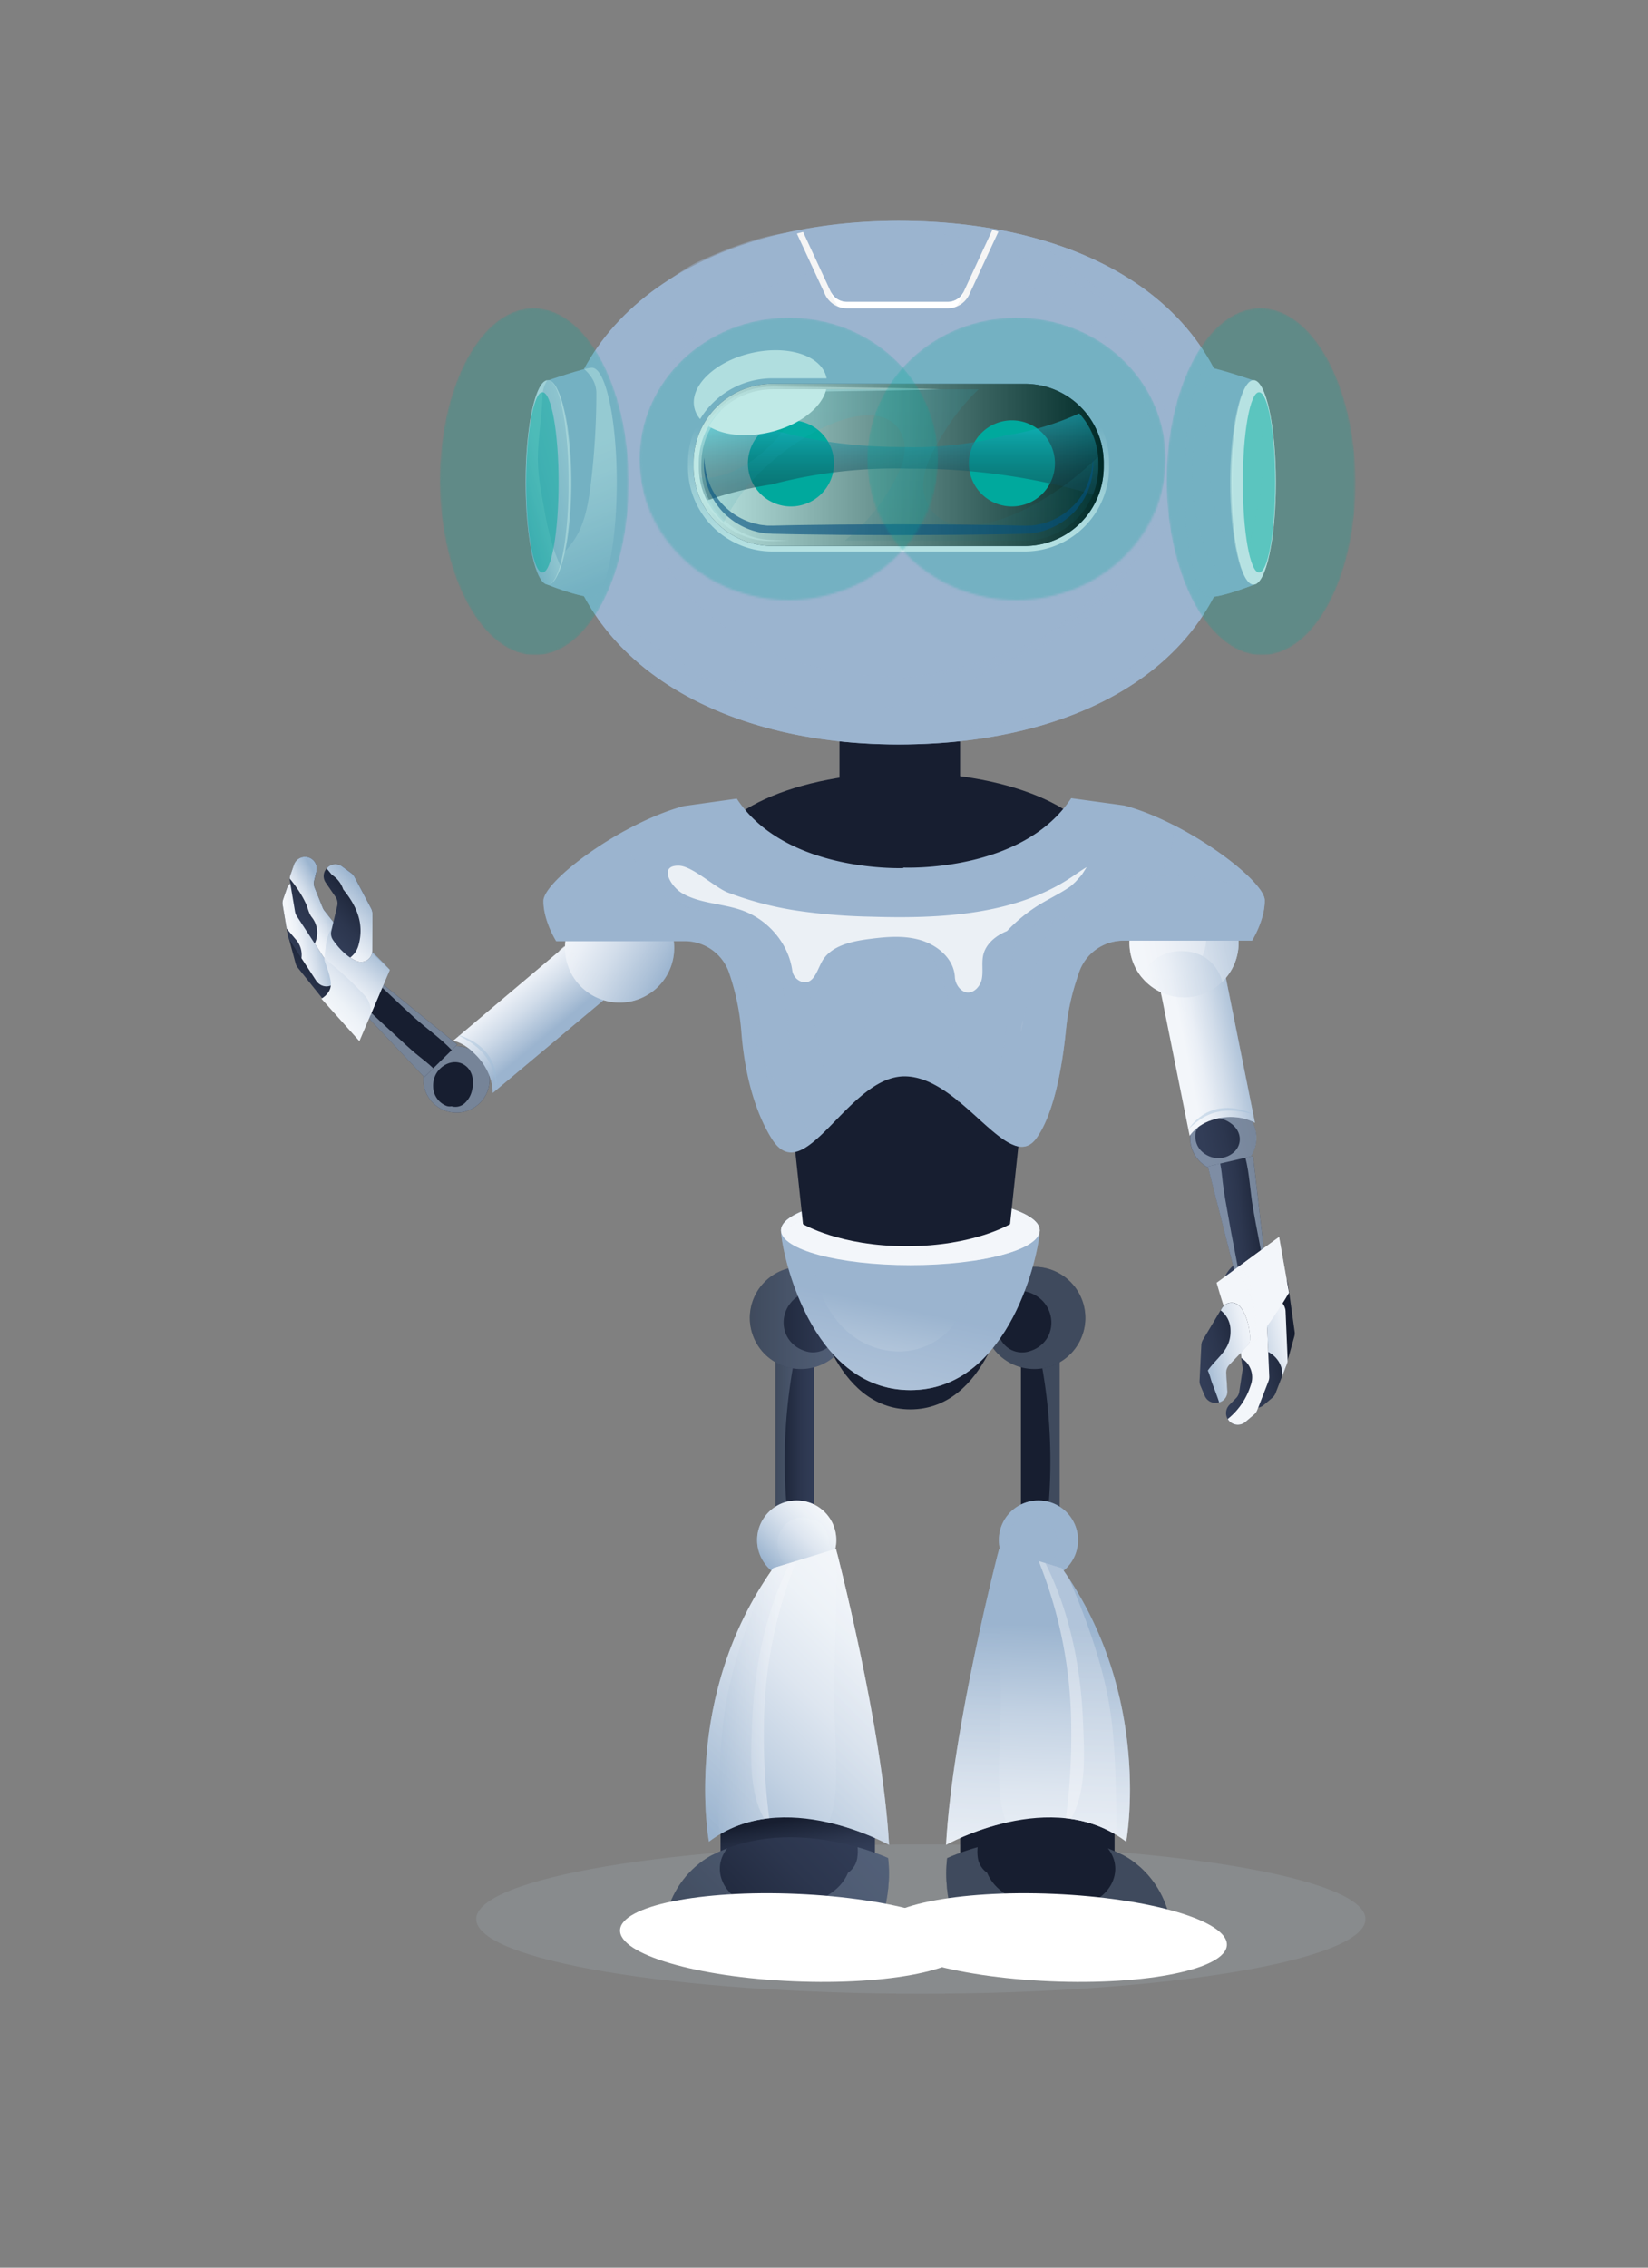 <svg xmlns="http://www.w3.org/2000/svg" xmlns:xlink="http://www.w3.org/1999/xlink" viewBox="0 0 800 1100"><rect x="0" y="0" width="800" height="1100" fill="#808080" stroke="none"/><defs><linearGradient id="linear-gradient" x1="10426.17" y1="971.11" x2="10458.37" y2="971.11" gradientTransform="matrix(.69 -.72 -.72 -.69 -6303.41 8733.89)" gradientUnits="userSpaceOnUse"><stop offset="0" stop-color="#323d57"/><stop offset=".34" stop-color="#2c364e"/><stop offset=".88" stop-color="#1b2336"/><stop offset="1" stop-color="#171e30"/></linearGradient><linearGradient id="linear-gradient-2" x1="10426.68" y1="1046.78" x2="10458.89" y2="1046.78" xlink:href="#linear-gradient"/><linearGradient id="linear-gradient-3" x1="9938.73" y1="1102.28" x2="9961.17" y2="1102.28" gradientTransform="matrix(.69 -.72 -.79 -.64 -5819.21 8385.74)" xlink:href="#linear-gradient"/><linearGradient id="linear-gradient-4" x1="-1264.93" y1="2741.39" x2="-1236.51" y2="2741.39" gradientTransform="scale(1 -1) rotate(48.7 3013.039 2685.68)" xlink:href="#linear-gradient"/><linearGradient id="linear-gradient-5" x1="-782.24" y1="2653.62" x2="-753.81" y2="2653.62" gradientTransform="matrix(.73 -.68 -.68 -.73 2521 1872.86)" xlink:href="#linear-gradient"/><linearGradient id="linear-gradient-6" x1="-778.68" y1="2659.87" x2="-764.17" y2="2651.37" gradientTransform="matrix(.73 -.68 -.68 -.73 2521 1872.86)" gradientUnits="userSpaceOnUse"><stop offset="0" stop-color="#f3f6fa"/><stop offset=".19" stop-color="#eaeff6"/><stop offset=".48" stop-color="#d2ddea"/><stop offset=".86" stop-color="#abc0d7"/><stop offset="1" stop-color="#9bb4cf"/></linearGradient><linearGradient id="linear-gradient-7" x1="-771.79" y1="2659.74" x2="-743.36" y2="2659.74" gradientTransform="matrix(.73 -.68 -.68 -.73 2521 1872.86)" xlink:href="#linear-gradient"/><linearGradient id="linear-gradient-8" x1="-767.49" y1="2661.99" x2="-751.97" y2="2658.48" xlink:href="#linear-gradient-6"/><linearGradient id="linear-gradient-9" x1="-786.74" y1="2624.12" x2="-752.37" y2="2624.12" gradientTransform="matrix(.73 -.68 -.68 -.73 2521 1872.86)" gradientUnits="userSpaceOnUse"><stop offset="0" stop-color="#f3f6fa"/><stop offset=".19" stop-color="#edf2f7"/><stop offset=".42" stop-color="#dee6f0"/><stop offset=".69" stop-color="#c3d2e3"/><stop offset=".97" stop-color="#9fb7d1"/><stop offset="1" stop-color="#9bb4cf"/></linearGradient><linearGradient id="linear-gradient-10" x1="-776.79" y1="2625.93" x2="-747.76" y2="2629.43" xlink:href="#linear-gradient-6"/><linearGradient id="linear-gradient-11" x1="-763.1" y1="2649" x2="-734.04" y2="2649" gradientTransform="matrix(.73 -.68 -.68 -.73 2521 1872.86)" xlink:href="#linear-gradient"/><linearGradient id="linear-gradient-12" x1="-763.1" y1="2649" x2="-734.04" y2="2649" xlink:href="#linear-gradient-6"/><linearGradient id="linear-gradient-13" x1="1795.85" y1="1064.59" x2="1828.04" y2="1064.59" gradientTransform="rotate(-11.5 -1355.52 6826.698)" xlink:href="#linear-gradient"/><linearGradient id="linear-gradient-14" x1="1796.36" y1="1140.25" x2="1828.55" y2="1140.25" gradientTransform="rotate(-11.5 -1355.52 6826.698)" xlink:href="#linear-gradient"/><linearGradient id="linear-gradient-15" x1="1796.15" y1="1024.22" x2="1828.49" y2="1024.22" gradientTransform="rotate(-11.5 -1355.52 6826.698)" xlink:href="#linear-gradient-6"/><linearGradient id="linear-gradient-16" x1="1796.15" y1="1024.22" x2="1828.49" y2="1024.22" gradientTransform="rotate(-11.5 -1355.52 6826.698)" xlink:href="#linear-gradient-6"/><linearGradient id="linear-gradient-17" x1="1785.44" y1="968" x2="1838.46" y2="968" gradientTransform="rotate(-11.5 -1355.52 6826.698)" xlink:href="#linear-gradient-6"/><linearGradient id="linear-gradient-18" x1="577.14" y1="471.19" x2="573.02" y2="447.03" xlink:href="#linear-gradient-6"/><linearGradient id="linear-gradient-19" x1="1785.44" y1="968" x2="1838.46" y2="968" gradientTransform="rotate(-11.5 -1355.52 6826.698)" xlink:href="#linear-gradient-6"/><linearGradient id="linear-gradient-20" x1="1316.17" y1="1194.5" x2="1338.62" y2="1194.5" gradientTransform="matrix(.98 -.2 .12 1.01 -838.97 -356.76)" xlink:href="#linear-gradient"/><linearGradient id="linear-gradient-21" x1="-2192.98" y1="682.39" x2="-2164.55" y2="682.39" gradientTransform="matrix(-.95 .3 .3 .95 -1665.89 657.78)" gradientUnits="userSpaceOnUse"><stop offset="0" stop-color="#171e30"/><stop offset=".12" stop-color="#1b2336"/><stop offset=".66" stop-color="#2c364e"/><stop offset="1" stop-color="#323d57"/></linearGradient><linearGradient id="linear-gradient-22" x1="-1509.59" y1="515.3" x2="-1481.17" y2="515.3" gradientTransform="matrix(-.98 .21 .21 .98 -956.63 470)" xlink:href="#linear-gradient-21"/><linearGradient id="linear-gradient-23" x1="-1509.59" y1="509.18" x2="-1481.16" y2="509.18" gradientTransform="matrix(-.98 .21 .21 .98 -956.63 470)" xlink:href="#linear-gradient-6"/><linearGradient id="linear-gradient-24" x1="-1499.14" y1="521.43" x2="-1470.72" y2="521.43" gradientTransform="matrix(-.98 .21 .21 .98 -956.63 470)" xlink:href="#linear-gradient-21"/><linearGradient id="linear-gradient-25" x1="1886.89" y1="519.94" x2="1899.99" y2="524.5" gradientTransform="rotate(-11.5 2018.35 6627.32)" xlink:href="#linear-gradient-6"/><linearGradient id="linear-gradient-26" x1="1881.11" y1="485.73" x2="1921.14" y2="485" gradientTransform="rotate(-11.5 2018.35 6627.32)" xlink:href="#linear-gradient-9"/><linearGradient id="linear-gradient-27" x1="1881.11" y1="485.78" x2="1921.14" y2="485.05" gradientTransform="rotate(-11.5 2018.35 6627.32)" xlink:href="#linear-gradient-6"/><linearGradient id="linear-gradient-28" x1="1881.09" y1="484.83" x2="1921.12" y2="484.11" gradientTransform="rotate(-11.5 2018.35 6627.32)" xlink:href="#linear-gradient-6"/><linearGradient id="linear-gradient-29" x1="-1490.45" y1="510.69" x2="-1461.39" y2="510.69" gradientTransform="matrix(-.98 .21 .21 .98 -956.63 470)" xlink:href="#linear-gradient-21"/><linearGradient id="linear-gradient-30" x1="-1490.45" y1="510.66" x2="-1461.39" y2="510.66" gradientTransform="matrix(-.98 .21 .21 .98 -956.63 470)" xlink:href="#linear-gradient-6"/><linearGradient id="linear-gradient-31" x1="-4150.7" y1="-2643.11" x2="-4118.64" y2="-2643.11" gradientTransform="rotate(50.2 -5273.75 3613.87)" xlink:href="#linear-gradient-6"/><linearGradient id="linear-gradient-32" x1="-4150.97" y1="-2642.54" x2="-4118.64" y2="-2642.54" gradientTransform="rotate(50.2 -5273.75 3613.87)" xlink:href="#linear-gradient-6"/><linearGradient id="linear-gradient-33" x1="-469.79" y1="-3115.5" x2="-416.76" y2="-3115.5" gradientTransform="rotate(28.76 -7044.084 123.599)" xlink:href="#linear-gradient-6"/><linearGradient id="linear-gradient-34" x1="-469.79" y1="-3115.5" x2="-416.76" y2="-3115.5" gradientTransform="rotate(28.76 -7044.084 123.599)" xlink:href="#linear-gradient-6"/><linearGradient id="linear-gradient-35" x1="501.86" y1="902.18" x2="505.07" y2="882.39" xlink:href="#linear-gradient"/><linearGradient id="linear-gradient-36" x1="495.6" y1="692.8" x2="514.37" y2="692.8" xlink:href="#linear-gradient"/><linearGradient id="linear-gradient-37" x1="477.31" y1="639.3" x2="526.86" y2="639.3" xlink:href="#linear-gradient"/><linearGradient id="linear-gradient-38" x1="490.69" y1="733.67" x2="517.02" y2="760" xlink:href="#linear-gradient-9"/><linearGradient id="linear-gradient-39" x1="490.69" y1="733.67" x2="517.02" y2="760" xlink:href="#linear-gradient-6"/><linearGradient id="linear-gradient-40" x1="448.62" y1="789.04" x2="547.35" y2="887.77" xlink:href="#linear-gradient-9"/><linearGradient id="linear-gradient-41" x1="512.51" y1="823.46" x2="547.37" y2="823.99" xlink:href="#linear-gradient-6"/><linearGradient id="linear-gradient-42" x1="442.6" y1="795.05" x2="541.33" y2="893.78" xlink:href="#linear-gradient-6"/><linearGradient id="linear-gradient-43" x1="466.9" y1="770.75" x2="565.64" y2="869.48" xlink:href="#linear-gradient-6"/><linearGradient id="linear-gradient-44" x1="474.39" y1="887.68" x2="545.36" y2="958.64" xlink:href="#linear-gradient"/><linearGradient id="linear-gradient-45" x1="-2443.41" y1="902.18" x2="-2440.2" y2="882.39" gradientTransform="matrix(1 0 0 -1 2828.95 1783.24)" xlink:href="#linear-gradient"/><linearGradient id="linear-gradient-46" x1="-2449.67" y1="692.8" x2="-2430.92" y2="692.8" gradientTransform="matrix(1 0 0 -1 2826.14 1385.61)" xlink:href="#linear-gradient"/><linearGradient id="linear-gradient-47" x1="-2467.97" y1="639.3" x2="-2418.43" y2="639.3" gradientTransform="matrix(-1 0 0 1 -2054.45 0)" xlink:href="#linear-gradient"/><linearGradient id="linear-gradient-48" x1="-2454.59" y1="733.67" x2="-2428.26" y2="760" gradientTransform="matrix(-1 0 0 1 -2054.45 0)" xlink:href="#linear-gradient-9"/><linearGradient id="linear-gradient-49" x1="-2454.59" y1="733.67" x2="-2428.26" y2="760" gradientTransform="matrix(-1 0 0 1 -2054.45 0)" xlink:href="#linear-gradient-6"/><linearGradient id="linear-gradient-50" x1="-2496.67" y1="789.04" x2="-2397.94" y2="887.76" gradientTransform="matrix(-1 0 0 1 -2054.45 0)" xlink:href="#linear-gradient-9"/><linearGradient id="linear-gradient-51" x1="-2432.77" y1="823.46" x2="-2397.9" y2="823.99" gradientTransform="matrix(-1 0 0 1 -2054.45 0)" xlink:href="#linear-gradient-6"/><linearGradient id="linear-gradient-52" x1="-2502.67" y1="795.05" x2="-2403.95" y2="893.78" gradientTransform="matrix(-1 0 0 1 -2054.45 0)" xlink:href="#linear-gradient-6"/><linearGradient id="linear-gradient-53" x1="-2478.37" y1="770.75" x2="-2379.65" y2="869.47" gradientTransform="matrix(-1 0 0 1 -2054.45 0)" xlink:href="#linear-gradient-6"/><linearGradient id="linear-gradient-54" x1="-2470.89" y1="887.67" x2="-2399.92" y2="958.64" gradientTransform="matrix(-1 0 0 1 -2054.45 0)" xlink:href="#linear-gradient"/><linearGradient id="linear-gradient-55" x1="410.1" y1="618.32" x2="478.87" y2="666.32" xlink:href="#linear-gradient-21"/><linearGradient id="linear-gradient-56" x1="399.89" y1="588.05" x2="490.73" y2="651.45" xlink:href="#linear-gradient-6"/><linearGradient id="linear-gradient-57" x1="457.32" y1="628.43" x2="484.76" y2="654.64" xlink:href="#linear-gradient-6"/><linearGradient id="linear-gradient-58" x1="369.56" y1="596.82" x2="506.74" y2="596.82" xlink:href="#linear-gradient-6"/><linearGradient id="linear-gradient-60" x1="438.31" y1="602.53" x2="458.21" y2="571.1" xlink:href="#linear-gradient-6"/><linearGradient id="linear-gradient-61" x1="329.97" y1="594.65" x2="503.91" y2="594.65" xlink:href="#linear-gradient-6"/><linearGradient id="linear-gradient-62" x1="440.07" y1="488.41" x2="440.07" y2="607.26" xlink:href="#linear-gradient"/><linearGradient id="linear-gradient-63" x1="381.74" y1="380.78" x2="472.37" y2="440.34" xlink:href="#linear-gradient"/><linearGradient id="linear-gradient-64" x1="407.52" y1="361.85" x2="466.06" y2="361.85" xlink:href="#linear-gradient"/><linearGradient id="linear-gradient-65" x1="438.88" y1="378.06" x2="438.88" y2="556.72" xlink:href="#linear-gradient-6"/><linearGradient id="linear-gradient-66" x1="544.18" y1="378.06" x2="544.18" y2="556.72" xlink:href="#linear-gradient-6"/><linearGradient id="linear-gradient-67" x1="335.65" y1="378.05" x2="335.65" y2="556.72" xlink:href="#linear-gradient-6"/><linearGradient id="linear-gradient-68" x1="345.34" y1="416.45" x2="305.21" y2="554.98" xlink:href="#linear-gradient-6"/><linearGradient id="linear-gradient-69" x1="402.64" y1="445.4" x2="535.66" y2="520.3" xlink:href="#linear-gradient-6"/><linearGradient id="linear-gradient-70" x1="503.12" y1="442.13" x2="556.2" y2="497.8" xlink:href="#linear-gradient-6"/><linearGradient id="linear-gradient-71" x1="441.42" y1="447.95" x2="441.42" y2="604.07" xlink:href="#linear-gradient-6"/><linearGradient id="linear-gradient-72" x1="318.84" y1="156.07" x2="566.86" y2="320.08" xlink:href="#linear-gradient-6"/><linearGradient id="linear-gradient-73" x1="436.2" y1="210.83" x2="436.2" y2="370.6" xlink:href="#linear-gradient-6"/><linearGradient id="linear-gradient-74" x1="444.48" y1="267.98" x2="468.98" y2="369.25" xlink:href="#linear-gradient-6"/><linearGradient id="linear-gradient-75" x1="498.85" y1="275.45" x2="559.08" y2="315.03" xlink:href="#linear-gradient-6"/><linearGradient id="linear-gradient-76" x1="436.21" y1="270.39" x2="436.21" y2="207.19" gradientTransform="rotate(-90 436.205 225.515)" xlink:href="#linear-gradient-6"/><linearGradient id="White_Black" x1="336.62" y1="225.52" x2="535.78" y2="225.52" gradientUnits="userSpaceOnUse"><stop offset="0" stop-color="#fff"/><stop offset="1"/></linearGradient><linearGradient id="linear-gradient-77" x1="436.2" y1="200.4" x2="436.2" y2="238.75" gradientUnits="userSpaceOnUse"><stop offset="0" stop-color="#2adeff"/><stop offset=".06" stop-color="#29cfef"/><stop offset=".31" stop-color="#2291ac"/><stop offset=".54" stop-color="#1d5f77"/><stop offset=".74" stop-color="#1a3c50"/><stop offset=".9" stop-color="#182639"/><stop offset="1" stop-color="#171e30"/></linearGradient><linearGradient id="linear-gradient-78" x1="436.38" y1="191.57" x2="436.38" y2="282.45" gradientUnits="userSpaceOnUse"><stop offset="0" stop-color="#2adeff"/><stop offset=".1" stop-color="#29d6f6"/><stop offset=".26" stop-color="#27bfde"/><stop offset=".46" stop-color="#239bb7"/><stop offset=".7" stop-color="#1e6980"/><stop offset=".96" stop-color="#18293c"/><stop offset="1" stop-color="#171e30"/></linearGradient><linearGradient id="linear-gradient-79" x1="565.48" y1="141.61" x2="610.65" y2="282.8" xlink:href="#linear-gradient-6"/><linearGradient id="linear-gradient-80" x1="600.26" y1="221.45" x2="576.58" y2="281.3" xlink:href="#linear-gradient-6"/><linearGradient id="linear-gradient-81" x1="596.85" y1="220.1" x2="573.17" y2="279.95" xlink:href="#linear-gradient-6"/><linearGradient id="linear-gradient-82" x1="536.77" y1="214.81" x2="618.77" y2="236.74" xlink:href="#linear-gradient-6"/><linearGradient id="linear-gradient-84" x1="608.19" y1="233.9" x2="626.6" y2="239.6" xlink:href="#linear-gradient-6"/><linearGradient id="linear-gradient-85" x1="258.31" y1="188" x2="324.74" y2="334.33" xlink:href="#linear-gradient-6"/><linearGradient id="linear-gradient-86" x1="-2531.55" y1="221.45" x2="-2555.23" y2="281.3" gradientTransform="matrix(-1 0 0 1 -2257.32 0)" xlink:href="#linear-gradient-6"/><linearGradient id="linear-gradient-87" x1="-2595.03" y1="214.82" x2="-2513.04" y2="236.74" gradientTransform="matrix(-1 0 0 1 -2257.32 0)" xlink:href="#linear-gradient-6"/><linearGradient id="linear-gradient-89" x1="-2523.62" y1="233.9" x2="-2505.21" y2="239.6" gradientTransform="matrix(-1 0 0 1 -2257.32 0)" xlink:href="#linear-gradient-6"/><radialGradient id="radial-gradient" cx="34599.48" cy="-16211.81" r="279.97" gradientTransform="matrix(.16 0 0 .3 -5026.02 5143.14)" gradientUnits="userSpaceOnUse"><stop offset=".15" stop-color="#fff"/><stop offset=".2" stop-color="#dadada"/><stop offset=".28" stop-color="#a8a8a8"/><stop offset=".37" stop-color="#7b7b7b"/><stop offset=".46" stop-color="#555"/><stop offset=".55" stop-color="#363636"/><stop offset=".65" stop-color="#1e1e1e"/><stop offset=".75" stop-color="#0d0d0d"/><stop offset=".86" stop-color="#030303"/><stop offset="1"/></radialGradient><radialGradient id="radial-gradient-2" cx="32445.61" cy="-16218.97" r="279.96" xlink:href="#radial-gradient"/><radialGradient id="radial-gradient-3" cx="30754.91" cy="-21174.37" r="279.97" gradientTransform="matrix(.26 0 0 .24 -7434.19 5450.05)" xlink:href="#radial-gradient"/><radialGradient id="radial-gradient-4" cx="30327.96" cy="-21176.99" r="279.98" gradientTransform="matrix(.26 0 0 .24 -7434.19 5450.05)" xlink:href="#radial-gradient"/><radialGradient id="radial-gradient-5" cx="830.42" cy="-20521.39" r="91.28" gradientTransform="matrix(.93 .04 -.01 .23 -464.89 5671.98)" gradientUnits="userSpaceOnUse"><stop offset="0" stop-color="#627487"/><stop offset=".14" stop-color="#8795a3"/><stop offset=".34" stop-color="#b2bbc4"/><stop offset=".52" stop-color="#d3d8de"/><stop offset=".7" stop-color="#ebeef0"/><stop offset=".86" stop-color="#fafbfb"/><stop offset="1" stop-color="#fff"/></radialGradient><radialGradient id="radial-gradient-6" cx="696.57" cy="-20498.51" r="91.28" xlink:href="#radial-gradient-5"/><mask id="mask" x="566.33" y="149.47" width="91.73" height="168.36" maskUnits="userSpaceOnUse"><path d="M658.06 233.37c.26 46.5-20 84.31-45.36 84.46s-46.09-37.41-46.37-83.91 20-84.3 45.36-84.45 46.08 37.41 46.37 83.9Z" style="fill:url(#radial-gradient)"/></mask><mask id="mask-2" x="213.51" y="149.47" width="91.72" height="168.36" maskUnits="userSpaceOnUse"><path d="M305.23 233.37c.28 46.5-20 84.31-45.35 84.46s-46.08-37.41-46.36-83.91 20-84.3 45.35-84.45 46.13 37.41 46.36 83.9Z" style="fill:url(#radial-gradient-2)"/></mask><mask id="mask-3" x="420.95" y="154.05" width="144.93" height="157.04" maskUnits="userSpaceOnUse"><path d="M565.88 222.12c.24 37.83-32 68.7-72.05 68.93S421.18 260.82 421 223s32-68.7 72.06-68.94 72.61 30.23 72.82 68.06Z" style="fill:url(#radial-gradient-3)"/></mask><mask id="mask-4" x="310.45" y="154.05" width="144.94" height="157.04" maskUnits="userSpaceOnUse"><path d="M455.39 222.12c.23 37.83-32 68.7-72.06 68.93s-72.65-30.23-72.88-68.05 32-68.7 72.06-68.94 72.66 30.23 72.88 68.06Z" style="fill:url(#radial-gradient-4)"/></mask><clipPath id="clip-path"><path d="M375 262.22a35.75 35.75 0 0 1-35.7-35.71v-2a35.75 35.75 0 0 1 35.7-35.7h122.44a35.75 35.75 0 0 1 35.71 35.71v2a35.75 35.75 0 0 1-35.71 35.71Z" style="fill:none"/></clipPath><style>.cls-47,.cls-8{fill:#9eb0c5}.cls-28,.cls-47,.cls-8{mix-blend-mode:multiply}.cls-8{opacity:.7}.cls-107,.cls-108{opacity:.5}.cls-28{opacity:.4}.cls-29{fill:#9ebcd6}.cls-47{opacity:.3}.cls-83,.cls-96{fill:#fff}.cls-83{opacity:.8}.cls-107{fill:#00a99d}</style></defs><g style="isolation:isolate"><g id="Layer_1" data-name="Layer 1"><path d="M232.73 512a16.1 16.1 0 1 0 .49 22.76 16.09 16.09 0 0 0-.49-22.76Z" style="fill:url(#linear-gradient)"/><path class="cls-8" d="M232.73 512a16.1 16.1 0 1 0 .49 22.76 16.09 16.09 0 0 0-.49-22.76Zm-3.8 17.73a11.75 11.75 0 0 1-3.54 5.59 6.64 6.64 0 0 1-6.2 1.3 4.65 4.65 0 0 1-3-.42 10.13 10.13 0 0 1-5.72-7.21 12.23 12.23 0 0 1 .81-7.24c2.35-5.25 9.23-8.63 14.39-5 4.18 2.9 4.56 8.5 3.26 12.96Z"/><path d="M178.47 459.24A16.1 16.1 0 1 0 179 482a16.1 16.1 0 0 0-.53-22.76Z" style="fill:url(#linear-gradient-2)"/><path style="fill:url(#linear-gradient-3)" d="M205.97 522.51 222 506.72l-44.54-36.09-9.84 11.21 38.35 40.67z"/><path class="cls-8" d="M190 500.41c4.41 4 8.63 8.13 13.28 11.86 2.4 1.92 4.85 3.81 7.05 5.94l-4.38 4.3-38.34-40.67 1.1-1.25c7.23 6.49 14.08 13.32 21.29 19.82Zm29.3 8.98c-5.57-5.87-12.54-10.68-18.43-16-8.09-7.3-15.77-15-23.92-22.19l.51-.57L222 506.72Z"/><path d="m159.29 487.83-14.73-18.41a5.48 5.48 0 0 1-1.06-2.08l-3.9-14.52a5.73 5.73 0 0 1 0-2.82l1.27-5.26a5.71 5.71 0 0 1 7.34-4.06 5.71 5.71 0 0 1 3.84 6.24l-.67 4.52a5.7 5.7 0 0 0 .58 3.46l4.83 9.27a5.51 5.51 0 0 0 .94 1.31l10.2 10.66a5.78 5.78 0 0 1 1.58 3.68l.2 4.35a5.7 5.7 0 0 1-9 4.93l-.23-.17a5.86 5.86 0 0 1-1.19-1.1Z" style="fill:url(#linear-gradient-4)"/><path d="M153.49 475.76 140.58 456a5.73 5.73 0 0 1-.85-2.17l-2.5-14.83a5.71 5.71 0 0 1 .23-2.81l1.78-5.11a5.68 5.68 0 0 1 7.68-3.35 5.71 5.71 0 0 1 3.23 6.58l-1.1 4.43a5.7 5.7 0 0 0 .25 3.51l3.91 9.69a6 6 0 0 0 .81 1.39l9.14 11.59a5.67 5.67 0 0 1 1.22 3.82l-.22 4.35a5.7 5.7 0 0 1-9.4 4l-.21-.18a6.1 6.1 0 0 1-1.06-1.15Z" style="fill:url(#linear-gradient-5)"/><path d="m150.15 434.33-1.1 4.43a5.7 5.7 0 0 0 .25 3.51l3.91 9.69a6 6 0 0 0 .81 1.39l9.14 11.59a5.67 5.67 0 0 1 1.22 3.82l-.22 4.35a5.7 5.7 0 0 1-9.4 4l-.21-.18a6.1 6.1 0 0 1-1.06-1.21l-7.15-10.93a11.35 11.35 0 0 0-2.85-9.21c-1.45-1.7-2.9-3.42-4.33-5.14L137.23 439a5.59 5.59 0 0 1 .24-2.81l1.77-5.11a5.69 5.69 0 0 1 10.91 3.23Z" style="fill:url(#linear-gradient-6);mix-blend-mode:multiply"/><path d="m157 464.16-12.91-19.74a5.66 5.66 0 0 1-.85-2.17l-2.5-14.83a5.71 5.71 0 0 1 .23-2.81l1.77-5.11a5.71 5.71 0 0 1 7.69-3.35 5.71 5.71 0 0 1 3.23 6.58l-1.1 4.43a5.71 5.71 0 0 0 .25 3.51l3.91 9.69a6 6 0 0 0 .81 1.39l9.14 11.59a5.67 5.67 0 0 1 1.22 3.82l-.22 4.35a5.7 5.7 0 0 1-9.39 4l-.22-.19a5.5 5.5 0 0 1-1.06-1.16Z" style="fill:url(#linear-gradient-7)"/><path d="m153.63 422.73-1.1 4.43a5.71 5.71 0 0 0 .25 3.51l3.91 9.69a6 6 0 0 0 .81 1.39l9.14 11.59a5.67 5.67 0 0 1 1.22 3.82l-.22 4.35a5.7 5.7 0 0 1-9.39 4l-.22-.19a5.5 5.5 0 0 1-1.06-1.2l-4.19-6.41a12 12 0 0 0-1.46-12.83c-1.45-1.86-1.92-4.59-2.88-6.72a48.9 48.9 0 0 0-4.46-7.58c-1.06-1.53-2.17-3-3.32-4.38a5.57 5.57 0 0 1 .28-1.63l1.77-5.11a5.7 5.7 0 0 1 10.92 3.23Z" style="fill:url(#linear-gradient-8);mix-blend-mode:multiply"/><path d="m174.47 505.05 14.75-34.6s-20.8-23.06-27.6-19.72c-1.59.78-3.28 4.85-3.38 8 0 .7.33 5.46-.79 6.72.34 1.8 3.66 9 3.09 13-.54 3.84-4.52 6-4.52 6Z" style="fill:url(#linear-gradient-9)"/><path d="M179.73 492.71a11 11 0 0 0-2.87-10 151.67 151.67 0 0 0-19.41-17.76c.71-7.35 2-14.12 4.17-14.77 5-1.46 27.6 20.31 27.6 20.31Z" style="fill:url(#linear-gradient-10);mix-blend-mode:multiply"/><path d="m180.76 461.12.06-17.85a5.43 5.43 0 0 0-.64-2.59l-8.07-15.29a5.59 5.59 0 0 0-1.6-1.85l-4.4-3.25a5.5 5.5 0 0 0-7.57 1l-.23.29a5.49 5.49 0 0 0-.22 6.51l4.79 7a5.5 5.5 0 0 1 .81 4.37l-2.85 12.12a5.43 5.43 0 0 0 .84 4.41c2.07 3 6.33 8.21 11.65 10.27a5.5 5.5 0 0 0 7.43-5.14Z" style="fill:url(#linear-gradient-11)"/><path d="m172.11 425.39 8.07 15.29a5.43 5.43 0 0 1 .64 2.59l-.06 17.85a5.5 5.5 0 0 1-7.43 5.15 17 17 0 0 1-3.33-1.77 11.07 11.07 0 0 0 4.1-6.24c2.87-10.56-1.27-19.18-7.48-26.82a13.54 13.54 0 0 0-5.5-7.08c-.84-1-1.69-2.08-2.57-3.09a5.49 5.49 0 0 1 7.54-1l4.4 3.25a5.59 5.59 0 0 1 1.62 1.87Z" style="fill:url(#linear-gradient-12);mix-blend-mode:multiply"/><path d="M609.59 548.84a16.1 16.1 0 1 1-19-12.61 16.09 16.09 0 0 1 19 12.61Z" style="fill:url(#linear-gradient-13)"/><path class="cls-8" d="M590.64 536.23a16.1 16.1 0 1 0 19 12.61 16.11 16.11 0 0 0-19-12.61Zm11.19 16c.28 6.29-6.25 10.29-11.94 9.46a12.2 12.2 0 0 1-6.56-3.2 10.13 10.13 0 0 1-3-8.69 4.7 4.7 0 0 1 1.22-2.73 6.7 6.7 0 0 1 4.43-4.54 11.79 11.79 0 0 1 6.61 0c4.47 1.31 8.98 4.63 9.24 9.7Z"/><path d="M625 622.93a16.1 16.1 0 1 1-19-12.62 16.08 16.08 0 0 1 19 12.62Z" style="fill:url(#linear-gradient-14)"/><path d="M609.21 544.66s-7-4.39-17.45-2.29S577.5 551 577.5 551l-14.26-71 31.69-6.37Z" style="fill:url(#linear-gradient-15)"/><path d="m563.24 480.07.62 3.14.81.32c11.57 5.09 19.49 16 23.79 27.45 3.71 9.9 2.64 22.92-1.46 32.8a27.41 27.41 0 0 1 4.76-1.41c10.44-2.1 17.45 2.29 17.45 2.29l-14.28-71Z" style="fill:url(#linear-gradient-16);opacity:.5;mix-blend-mode:multiply"/><path d="M548.79 462.54a26.51 26.51 0 1 0 20.76-31.22 26.5 26.5 0 0 0-20.76 31.22Z" style="fill:url(#linear-gradient-17)"/><path d="M573.49 461.36c11 0 17.58 6.72 19.89 14.84a26.5 26.5 0 1 0-39.08-2c2.8-7.2 9.18-12.84 19.19-12.84Z" style="fill:url(#linear-gradient-18);opacity:.5;mix-blend-mode:multiply"/><path d="M569.55 431.32a26.47 26.47 0 0 0-11 5c.28-.07.52-.16.81-.22 10.69-2.15 21.67 1.55 25.37 12.9 3.08 9.47-2.23 23.22-12.9 25.36-7.72 1.55-15.58.05-20.73-5.18a26.5 26.5 0 1 0 18.43-37.9Z" style="fill:url(#linear-gradient-19);opacity:.5;mix-blend-mode:multiply"/><path style="fill:url(#linear-gradient-20)" d="m586.35 565.79 21.93-5.07 6.58 56.95-14.74 2.3-13.77-54.18z"/><path class="cls-8" d="M596.45 591.11c-1-5.85-2.23-11.65-2.89-17.57-.33-3-.61-6.14-1.23-9.14l-6 1.39L600.12 620l1.65-.26c-1.61-9.6-3.7-19.06-5.32-28.63Zm8.12-29.54c2 7.84 2.3 16.31 3.63 24.14 1.83 10.74 4.17 21.33 5.91 32.08l.75-.12-6.58-56.95Z"/><g class="cls-28"><path class="cls-29" d="M577 547.65a25 25 0 0 1 6.06-6.22 21.14 21.14 0 0 1 8.06-3.53 24.17 24.17 0 0 1 8.77-.12 32.4 32.4 0 0 1 8.28 2.59c-5.58-1.35-11.29-2.24-16.77-1.08a24.22 24.22 0 0 0-7.73 3.06 38.16 38.16 0 0 0-6.67 5.3Z"/></g><path d="m625.19 622.59 3.28 23.35a5.73 5.73 0 0 1-.15 2.33l-4.05 14.48a5.66 5.66 0 0 1-1.41 2.44l-3.78 3.87a5.69 5.69 0 0 1-8.38-.24 5.71 5.71 0 0 1-.12-7.33l2.88-3.54a5.7 5.7 0 0 0 1.27-3.27l.58-10.44a5.82 5.82 0 0 0-.14-1.61l-3.34-14.38a5.67 5.67 0 0 1 .53-4l2-3.85a5.7 5.7 0 0 1 10.22.34l.11.26a5.21 5.21 0 0 1 .5 1.59Z" style="fill:url(#linear-gradient-21)"/><path d="m624 635.93 1 23.56a5.85 5.85 0 0 1-.38 2.31l-5.42 14a5.67 5.67 0 0 1-1.63 2.29l-4.13 3.49a5.69 5.69 0 0 1-8.32-1 5.7 5.7 0 0 1 .58-7.31L609 670a5.75 5.75 0 0 0 1.58-3.15l1.58-10.33a5.79 5.79 0 0 0 0-1.61l-1.94-14.63a5.59 5.59 0 0 1 .9-3.9l2.4-3.63a5.71 5.71 0 0 1 10.15 1.32l.09.26a5.72 5.72 0 0 1 .24 1.6Z" style="fill:url(#linear-gradient-22)"/><path d="m623.73 634.35-.09-.26a5.71 5.71 0 0 0-10.15-1.32l-2.4 3.63a5.59 5.59 0 0 0-.9 3.9l1.88 14.19c5.94 1.2 11.21 6.84 10.27 13.36l2.34-6.05a5.85 5.85 0 0 0 .38-2.31l-1-23.56a5.72 5.72 0 0 0-.33-1.58Z" style="fill:url(#linear-gradient-23);mix-blend-mode:multiply"/><path d="m615.11 644.14 1 23.56a5.86 5.86 0 0 1-.38 2.3l-5.42 14a5.69 5.69 0 0 1-1.64 2.29l-4.12 3.49a5.69 5.69 0 0 1-8.32-1 5.69 5.69 0 0 1 .58-7.3l3.2-3.25a5.75 5.75 0 0 0 1.58-3.14l1.57-10.34a5.79 5.79 0 0 0 0-1.61l-2-14.63a5.7 5.7 0 0 1 .9-3.9l2.41-3.63a5.7 5.7 0 0 1 10.14 1.31l.09.27a5.39 5.39 0 0 1 .41 1.58Z" style="fill:url(#linear-gradient-24)"/><path d="m614.81 642.55-.09-.27a5.7 5.7 0 0 0-10.14-1.28l-2.41 3.63a5.7 5.7 0 0 0-.9 3.9l1.37 10.27a10.9 10.9 0 0 1 4.53 13.08A34 34 0 0 1 596 688.34c.09.14.16.29.26.43a5.69 5.69 0 0 0 8.32 1l4.12-3.49a5.69 5.69 0 0 0 1.64-2.29l5.42-14a5.86 5.86 0 0 0 .38-2.3l-1-23.56a5.39 5.39 0 0 0-.33-1.58Z" style="fill:url(#linear-gradient-25);mix-blend-mode:multiply"/><path d="m620.92 600-30.34 22.23s8.35 30.26 13.38 31.55 21.75-26.7 21.75-26.7Z" style="fill:url(#linear-gradient-26)"/><path d="M597.9 616.9a11.42 11.42 0 0 1 6.31 5.45c5.66 10.08 6.35 21 2.47 30.44 5.23-3.9 14-17.45 17.48-23.14-1.34-9.57-2.77-19.13-4.58-28.62Z" style="fill:url(#linear-gradient-27);opacity:.5;mix-blend-mode:multiply"/><path d="M600.79 614.79a10.83 10.83 0 0 1 6.17 8c2.1 9.68 3.37 18.94 1.7 28.28 6.86-6.86 17.05-23.92 17.05-23.92L620.92 600Z" style="fill:url(#linear-gradient-28);opacity:.5;mix-blend-mode:multiply"/><path d="m593.1 634.6-9.16 15.33a5.46 5.46 0 0 0-.77 2.55l-.86 17.27a5.47 5.47 0 0 0 .43 2.4l2.12 5a5.5 5.5 0 0 0 7 3l.33-.13a5.49 5.49 0 0 0 3.52-5.49l-.54-8.46a5.49 5.49 0 0 1 1.52-4.17l8.65-9a5.5 5.5 0 0 0 1.52-4.22c-.27-3.61-1.26-10.3-4.78-14.78a5.51 5.51 0 0 0-8.98.7Z" style="fill:url(#linear-gradient-29)"/><path d="M602.12 634a5.51 5.51 0 0 0-9 .63l-.57 1a12.06 12.06 0 0 1 4.77 9.29c.45 9.8-6.17 13-11 19.89.1.23.2.49.34.81.7 1.6 1.1 3.51 1.71 5.15 1.16 3.17 2.43 6.3 3.45 9.52h.13l.33-.13a5.49 5.49 0 0 0 3.52-5.49l-.54-8.46a5.49 5.49 0 0 1 1.52-4.17l8.65-9a5.5 5.5 0 0 0 1.52-4.22c-.32-3.68-1.31-10.37-4.83-14.82Z" style="fill:url(#linear-gradient-30);mix-blend-mode:multiply"/><path d="M239.18 530.18s.5-8.25-6.33-16.43-12.86-8.9-12.86-8.9l55-46.45 19.71 25.32Z" style="fill:url(#linear-gradient-31)"/><path d="m273.94 458.92-2.45 2.08c0 .28.06.57.09.85 1.06 12.6-4.7 24.75-12.74 34-6.93 8-18.86 13.29-29.5 14.41a28.78 28.78 0 0 1 3.51 3.49c6.83 8.18 6.33 16.43 6.33 16.43l55.51-46.46Z" style="fill:url(#linear-gradient-32);opacity:.5;mix-blend-mode:multiply"/><path d="M277.54 447.08a26.51 26.51 0 1 0 36-10.49 26.51 26.51 0 0 0-36 10.49Z" style="fill:url(#linear-gradient-33)"/><path d="M313.54 436.59a26.51 26.51 0 0 0-11.64-3.23c.25.13.5.22.76.35 9.55 5.25 15.57 15.16 11.09 26.21-3.75 9.24-16.68 16.32-26.21 11.09-6.9-3.78-11.94-10-12.53-17.33a26.5 26.5 0 1 0 38.53-17.09Z" style="fill:url(#linear-gradient-34);opacity:.5;mix-blend-mode:multiply"/><g class="cls-28"><path class="cls-29" d="M240.89 527.49a24.62 24.62 0 0 0-.62-8.66 21.14 21.14 0 0 0-3.88-7.88 24.32 24.32 0 0 0-6.64-5.75 32.26 32.26 0 0 0-8-3.36c5.14 2.57 10.08 5.56 13.51 10a24.32 24.32 0 0 1 4 7.33 37.83 37.83 0 0 1 1.63 8.32Z"/></g><path d="M662.85 930.91c0 20-96.64 36.22-215.84 36.22s-215.83-16.21-215.83-36.22 96.64-36.22 215.82-36.22 215.85 16.22 215.85 36.22Z" style="opacity:.3;fill:#99a3ab;mix-blend-mode:multiply"/><path style="fill:url(#linear-gradient-35)" d="M466.1 873.08h74.95v37.08H466.1z"/><path style="fill:url(#linear-gradient-36)" d="M495.6 651.04h18.77v83.53H495.6z"/><path class="cls-47" d="M503.43 651a261.05 261.05 0 0 1 5.19 83.53h5.75V651Z"/><path d="M526.86 639.3a24.78 24.78 0 1 1-24.78-24.77 24.77 24.77 0 0 1 24.78 24.77Z" style="fill:url(#linear-gradient-37)"/><path class="cls-47" d="M502.08 614.53a24.78 24.78 0 1 0 24.78 24.77 24.78 24.78 0 0 0-24.78-24.77Zm7.4 32.27a14.61 14.61 0 0 1-9 8.42 11.76 11.76 0 0 1-5.93.7 11.55 11.55 0 0 1-5.55-2.32 11.89 11.89 0 0 1-4-5.63 15.45 15.45 0 0 1-2.43-2.35 11.88 11.88 0 0 1-2.24-8.67c.36-2.61 2.14-6.35 4.54-7.72 2.65-1.5 4.52-2.55 7.57-3a14.13 14.13 0 0 1 4.94.14 16.74 16.74 0 0 1 6.84 3 15.19 15.19 0 0 1 5.21 17.46Z"/><path d="M523.3 747.08a19.21 19.21 0 1 1-19.21-19.22 19.21 19.21 0 0 1 19.21 19.22Z" style="fill:url(#linear-gradient-38)"/><path d="M504.09 727.86a19.22 19.22 0 1 0 19.21 19.22 19.22 19.22 0 0 0-19.21-19.22Zm6 30.8a10.75 10.75 0 0 1-9.66 4.39 9.18 9.18 0 0 1-6-2.3 7.4 7.4 0 0 1-1.61-1.94c-3.18-.8-6.08-4.26-5.25-7.65 1.13-4.52 1.09-9.33 5.12-12.48a8.13 8.13 0 0 1 4.61-1.68 10.41 10.41 0 0 1 3.22-.85c5.31-.5 10.2 3.07 12.05 7.94s.55 10.61-2.5 14.57Z" style="fill:url(#linear-gradient-39);opacity:.5;mix-blend-mode:multiply"/><path d="M485 751.28s-22.64 86.65-25.75 143.63c0 0 51.51-28.88 87.42-1.56 0 0 13.26-70.25-31.23-132.7Z" style="fill:url(#linear-gradient-40)"/><path d="M541.8 873.24c-.42-17-.81-34.16-4.17-50.92-3-15.18-8-30.06-13.66-44.44-1.54-3.89-3.16-8-5-12-1.14-1.73-2.32-3.47-3.55-5.19l-11.22-3.45a218.63 218.63 0 0 1 15.8 80.27 303.77 303.77 0 0 1-2.6 44.49 58.84 58.84 0 0 1 24.36 8c.24-5.56.17-11.17.04-16.76Z" style="fill:url(#linear-gradient-41);opacity:.5;mix-blend-mode:multiply"/><path d="M485.08 866c-.59-13.53.7-27.2.7-40.74 0-23.89-1-47.76-1.38-71.64-3.61 14.23-22.32 89.83-25.14 141.26a121.64 121.64 0 0 1 29.34-10.82c-2.49-5.68-3.3-12.6-3.52-18.06Z" style="fill:url(#linear-gradient-42);opacity:.5;mix-blend-mode:multiply"/><path d="m515.45 760.65-8-2.47c11.88 23.84 17.22 50.44 18.28 76.94.5 12.3 1.31 25.62-1.94 37.61a43.47 43.47 0 0 1-3.89 9.61 57.17 57.17 0 0 1 26.82 11s13.22-70.24-31.27-132.69Z" style="fill:url(#linear-gradient-43);opacity:.5;mix-blend-mode:multiply"/><path d="M544.32 899.46S566.43 908.93 569 938c0 0-1.28 5-12.64 5s-90.27-2.53-90.27-2.53-8.83-18.94-6.31-39.14c-.04.02 45.41-21.43 84.54-1.87Z" style="fill:url(#linear-gradient-44)"/><path class="cls-47" d="M544.32 899.46c-2.16-1.08-4.35-2-6.54-2.87.26.32.51.64.72.95 5.88 8.49 2.24 18.84-6.17 23.83-6.87 4.09-15.07 5.11-22.92 4.31-12-1.2-25.73-6.25-30.21-17.22a10.89 10.89 0 0 1-4.62-8 20 20 0 0 1 0-4.43 107.46 107.46 0 0 0-14.81 5.29c-2.52 20.2 6.31 39.14 6.31 39.14S545 943 556.32 943s12.68-5 12.68-5c-2.57-29.07-24.68-38.54-24.68-38.54Z"/><path transform="rotate(180 387.25 891.62)" style="fill:url(#linear-gradient-45)" d="M349.77 873.08h74.95v37.08h-74.95z"/><path transform="rotate(180 385.845 692.805)" style="fill:url(#linear-gradient-46)" d="M376.47 651.04h18.76v83.53h-18.76z"/><path class="cls-47" d="M387.39 651a261.62 261.62 0 0 0-5.18 83.53h-5.74V651Z"/><path d="M364 639.3a24.78 24.78 0 1 0 24.77-24.77A24.77 24.77 0 0 0 364 639.3Z" style="fill:url(#linear-gradient-47)"/><path class="cls-47" d="M364 639.3a24.78 24.78 0 1 0 24.77-24.77A24.77 24.77 0 0 0 364 639.3Zm19.27-6.58a15.12 15.12 0 0 1 3.3-3.38 16.84 16.84 0 0 1 6.85-3 14.13 14.13 0 0 1 4.94-.14c3.05.45 4.94 1.5 7.56 3 2.42 1.37 4.19 5.11 4.55 7.72a12 12 0 0 1-2.23 8.67 15.89 15.89 0 0 1-2.43 2.35 12.12 12.12 0 0 1-4 5.63 11.59 11.59 0 0 1-5.51 2.32 11.84 11.84 0 0 1-5.95-.7 14.59 14.59 0 0 1-9-8.42 15 15 0 0 1 1.9-14.05Z"/><path d="M367.53 747.08a19.22 19.22 0 1 0 19.21-19.22 19.22 19.22 0 0 0-19.21 19.22Z" style="fill:url(#linear-gradient-48)"/><path d="M367.53 747.08a19.22 19.22 0 1 0 19.21-19.22 19.22 19.22 0 0 0-19.21 19.22Zm10.74-3c1.84-4.87 6.73-8.44 12-7.94a10.25 10.25 0 0 1 3.23.85 8.14 8.14 0 0 1 4.6 1.72c4 3.15 4 8 5.11 12.48.83 3.39-2.06 6.85-5.24 7.65a7.86 7.86 0 0 1-1.62 1.94 9.18 9.18 0 0 1-5.95 2.3 10.82 10.82 0 0 1-9.69-4.39c-3-3.99-4.24-9.91-2.44-14.64Z" style="fill:url(#linear-gradient-49);opacity:.5;mix-blend-mode:multiply"/><path d="M405.82 751.28s22.63 86.65 25.75 143.63c0 0-51.51-28.88-87.41-1.56 0 0-13.28-70.25 31.21-132.7Z" style="fill:url(#linear-gradient-50)"/><path d="M349 873.24c.43-17 .81-34.16 4.17-50.92 3-15.18 8-30.06 13.66-44.44 1.54-3.89 3.15-8 5-12 1.15-1.73 2.32-3.47 3.54-5.19l11.24-3.45a218.23 218.23 0 0 0-15.77 80.31 302.4 302.4 0 0 0 2.59 44.45 59 59 0 0 0-24.36 8c-.19-5.56-.17-11.17-.07-16.76Z" style="fill:url(#linear-gradient-51);opacity:.5;mix-blend-mode:multiply"/><path d="M405.77 866c.57-13.53-.73-27.2-.73-40.74 0-23.89 1-47.76 1.38-71.64 3.62 14.23 22.34 89.83 25.15 141.26a121.43 121.43 0 0 0-29.34-10.82c2.5-5.68 3.3-12.6 3.54-18.06Z" style="fill:url(#linear-gradient-52);opacity:.5;mix-blend-mode:multiply"/><path d="m375.37 760.65 8.05-2.47c-11.87 23.84-17.2 50.44-18.28 76.94-.5 12.3-1.31 25.62 1.93 37.61a44.52 44.52 0 0 0 3.9 9.61 57.06 57.06 0 0 0-26.81 11s-13.28-70.24 31.21-132.69Z" style="fill:url(#linear-gradient-53);opacity:.5;mix-blend-mode:multiply"/><path d="M346.5 899.46s-22.09 9.47-24.63 38.51c0 0 1.28 5 12.64 5s90.27-2.53 90.27-2.53 8.84-18.94 6.32-39.14c0 .05-45.46-21.4-84.6-1.84Z" style="fill:url(#linear-gradient-54)"/><path class="cls-47" d="M346.5 899.46c2.16-1.08 4.36-2 6.56-2.87-.26.32-.52.64-.73.95-5.87 8.49-2.24 18.84 6.18 23.83 6.87 4.09 15.06 5.11 22.91 4.31 12-1.2 25.74-6.25 30.21-17.22a10.78 10.78 0 0 0 4.61-8 18.87 18.87 0 0 0 .05-4.43 108.1 108.1 0 0 1 14.81 5.29c2.52 20.2-6.32 39.14-6.32 39.14s-78.9 2.54-90.27 2.54-12.64-5-12.64-5c2.54-29.07 24.63-38.54 24.63-38.54Z"/><path d="M489.45 625c0 7-10.48 58.67-47.53 58.67S394.39 632 394.39 625s21.29-12.79 47.53-12.79 47.53 5.69 47.53 12.79Z" style="fill:url(#linear-gradient-55)"/><path d="M504.7 596.82c0 9.33-13.85 77.5-62.78 77.5s-62.78-68.17-62.78-77.5 28.11-16.88 62.78-16.88 62.78 7.56 62.78 16.88Z" style="fill:url(#linear-gradient-56)"/><path d="M451.19 580.12c9 8.8 17.45 17.2 20 30.09 4.55 22.76-12.39 46.69-36.73 45.29-17.36-1-30.17-13.21-36.17-28.83-3.8-9.89-4.27-20.21-3.39-30.59a23.91 23.91 0 0 1 4.71-11.75c-12.6 3.1-20.51 7.55-20.51 12.49 0 9.33 13.86 77.5 62.78 77.5s62.78-68.17 62.78-77.5c.04-8.48-23.2-15.49-53.47-16.7Z" style="fill:url(#linear-gradient-57);opacity:.5;mix-blend-mode:multiply"/><path d="M504.7 596.82c0 9.33-28.11 16.89-62.78 16.89s-62.78-7.56-62.78-16.89 28.11-16.88 62.78-16.88 62.78 7.56 62.78 16.88Z" style="fill:url(#linear-gradient-58)"/><path d="M504.7 596.82c0 9.33-28.11 16.89-62.78 16.89s-62.78-7.56-62.78-16.89 28.11-16.88 62.78-16.88 62.78 7.56 62.78 16.88Z" style="mix-blend-mode:screen;fill:url(#linear-gradient-58);opacity:.7"/><path d="M441.92 579.94c-34.67 0-62.78 7.56-62.78 16.88a5.07 5.07 0 0 0 .51 2.11 18 18 0 0 1 7.55-6c25.06-10.6 72.3-19.63 84.28 13.75a13.94 13.94 0 0 1 .83 4.92c19.31-2.88 32.39-8.42 32.39-14.78 0-9.32-28.11-16.88-62.78-16.88Z" style="fill:url(#linear-gradient-60);opacity:.5;mix-blend-mode:multiply"/><path d="M441.92 579.94h-3.07c-19.74 2.44-33.44 7.8-33.44 14 0 8.51 25.64 15.41 57.28 15.41a189.26 189.26 0 0 0 28.28-2c8.59-2.89 13.73-6.55 13.73-10.54 0-9.31-28.11-16.87-62.78-16.87Z" style="fill:url(#linear-gradient-61);opacity:.5;mix-blend-mode:multiply"/><path d="m440.08 504.94-55.37 41.14 5.11 47.73s17.89 10.7 50.26 10.7 50.24-10.7 50.24-10.7l5.11-47.73Z" style="fill:url(#linear-gradient-62)"/><path d="M535.15 418.57c0 24.18-42.94 43.77-95.91 43.77s-95.92-19.6-95.92-43.77 42.95-43.78 95.92-43.78 95.91 19.6 95.91 43.78Z" style="fill:url(#linear-gradient-63)"/><path d="M436.79 406.23A29.28 29.28 0 0 1 407.52 377v-30.26a29.27 29.27 0 0 1 29.27-29.27 29.26 29.26 0 0 1 29.27 29.27V377a29.27 29.27 0 0 1-29.27 29.23Z" style="fill:url(#linear-gradient-64)"/><path d="M545.75 390.73 520 387.19c-23.91 36.32-81.49 33.66-81.49 33.66v.25c-6.44.16-58.43.36-80.84-33.69L332 391c-30.12 8-68.21 36.31-68.21 46.06s6.2 19.49 6.2 19.49h62.44A22.76 22.76 0 0 1 354 472.07l.35 1.09a115.2 115.2 0 0 1 5.55 27.7c1.05 13.32 4.36 34.75 14.6 51.32 16 25.94 36.8-30.07 64.58-30.07s50.77 48.53 64.09 29.84c9-12.63 12.72-37.32 14.19-52a114.72 114.72 0 0 1 5.33-25.12l1-3a22.76 22.76 0 0 1 21.59-15.56h62.44s6.2-9.74 6.2-19.49-38.06-38.08-68.17-46.05Z" style="fill:url(#linear-gradient-65)"/><path d="M569.42 400.08c1.47 12-4.73 25.21-15 31.63-15.58 9.72-32.95 11.89-50.2 16.68-1.61.45-3.21.93-4.8 1.47l-.35.11c-1 .62-2.07 1.22-3.11 1.82-.4.48-.74.85-1 1.14l-.91 1.35c-.11.34-.31.93-.63 1.83-.13.46-.26.92-.42 1.37-.47 1.69-.84 3.41-1.17 5.14v.13c-.12 6.77-.39 3.74-.13 1.06-.13 1.06-.29 2.12-.39 3.13-.38 4.27-.67 8.54-1 12.81-.75 10.21-1.74 20.41-3.49 30.51a82.37 82.37 0 0 1-12.39 31.81c11.86 10.7 21.7 19.85 28.8 9.88 9-12.63 12.72-37.32 14.19-52a114.72 114.72 0 0 1 5.33-25.12l1-3a22.76 22.76 0 0 1 21.59-15.56h62.44s6.2-9.74 6.2-19.49c.02-7.26-21.26-24.91-44.56-36.7Z" style="fill:url(#linear-gradient-66);opacity:.5;mix-blend-mode:multiply"/><path d="m354 472.07.36 1.09c.69 2 1.29 4.09 1.86 6.16A29.23 29.23 0 0 1 358 484c.77 2.7 1.65 5.34 2.52 8 .21.6.36 1.08.48 1.49l.07.13q3.21 6.93 6.63 13.76c1.45 2.88 2.84 5.75 4.09 8.73.44 1 .75 1.79 1 2.38.15.27.35.61.6 1.07 2 3.64 3.88 7.3 6.13 10.8 1.31 2 2.68 4 4.1 6 .2.29 1.06 1.44 1.77 2.4s2.18 2.79 2.22 2.83c1.25 1.57 2.52 3.13 3.77 4.69 1.68 2.08 3.36 4.17 5 6.27 3.51-3.09 7.19-7 11.05-10.89-5.69-13.44-8.83-27.43-11.29-42-1.26-7.4-2.45-14.83-4-22.16-.86-4-1.85-8-3-11.93q-.93-3.18-2.07-6.31c-.37-1-.77-2.07-1.17-3.09l1.34 3.27c.1-2.74-3.9-7.26-5.32-9.64-.34-.57-.58-1-.76-1.32-.82-.84-1.73-1.62-2.48-2.33-.42-.42-.86-.79-1.31-1.19-.36-.21-.72-.41-1.07-.59a23.5 23.5 0 0 1-4.39-1.18 2.51 2.51 0 0 1-.38-.11c-1.12-.1-2.24-.21-3.36-.3-3.1-.25-6.17-.45-9.28-.44-8.1 0-16.19.39-24.14-1.94-17.42-5.11-28.85-20.52-31.34-37.57-21.29 11.65-39.61 27.35-39.61 34.11 0 9.75 6.2 19.49 6.2 19.49h62.44A22.74 22.74 0 0 1 354 472.07Z" style="fill:url(#linear-gradient-67);opacity:.2;mix-blend-mode:multiply"/><path d="M334.08 453.24c28.54 8.06 34 35.32 36.24 60.88.63 2 1 4.11 1.63 6.11s1.15 4.37 2.22 6.1c-4.35-7 1 1.73 1.82 3.26 2.13 4 4.43 8.86 7.41 12.56.23.21.58.54 1 .94-.47-17.89-.72-35.76-2.65-53.58 0-.26-.15-1.35-.29-2.43-.52-3.11-1-6.21-1.66-9.29a155.62 155.62 0 0 0-4.19-16.22c-.73-2.26-2.32-5-2.94-7.43-.26-.54-.52-1.09-.81-1.62-.52-1-1.15-1.95-1.65-2.95a2 2 0 0 1-.12-.26c-1-1.16-2-2.35-3-3.41a17.55 17.55 0 0 0-1.4-1.17c-1.54-.84-3-2-4.55-2.85-1.91-.47-3.83-1.3-5.74-1.78-1.09-.27-2.22-.46-3.35-.65 2.35.64 3.1 1.31-3.28-.6-4.71-.36-9.43-.48-14.15-.47-23.22 0-45.38 1.45-68.49-1.82-.74-.11-1.46-.25-2.16-.4a4.46 4.46 0 0 0-.1.86c0 9.75 6.2 19.49 6.2 19.49h40.44a31.19 31.19 0 0 1 23.57-3.27Z" style="fill:url(#linear-gradient-68);opacity:.2;mix-blend-mode:multiply"/><path d="M495.61 499.37c0 .53-.06 1.06-.11 1.59q.67-2.77 1.24-5.6c.02-1.11-.92 1.37-1.13 4.01Z" style="fill:url(#linear-gradient-69);opacity:.5;mix-blend-mode:multiply"/><path d="M604 430.08c-7.39-1.75-14.8-3.16-22.26-4.43h-.56c-1.79-.12-3.55-.33-5.34-.46-3.51-.25-7-.4-10.58-.42s-7 .08-10.49.3c-2.18.14-4.34.41-6.51.57-4.43.33 3.69-.36 3.55-.48-1.21-1-8.58 1.66-10.39 2.1-3.49.85-7 1.84-10.4 3-1.77.59-3.51 1.27-5.26 1.9a56.13 56.13 0 0 1-6.15 3.56l-.69.64c-.83.79-2.85 3.18-3.83 4.25-.83 1.22-1.65 2.43-1.92 2.9-1.13 1.86-2.16 3.77-3.15 5.7.51-.37.34 1-2.11 4.6-.65 1.74-1.28 3.49-1.87 5.26-3.25 9.79-5.67 19.83-7.93 29.88-.49 2.14-.91 4.31-1.33 6.47a35.91 35.91 0 0 1-1.25 5.82c-.05.86-.12 1.72-.16 2.58-.91 17.37-.83 34.56-2.87 51.79 4.07 1.45 7.67.74 10.75-3.6 9-12.63 12.72-37.32 14.19-52a114.72 114.72 0 0 1 5.33-25.12l1-3a22.76 22.76 0 0 1 21.59-15.56h62.44s6.2-9.74 6.2-19.49c0-1.5-.92-3.45-2.56-5.7a38.94 38.94 0 0 1-7.44-1.06Z" style="fill:url(#linear-gradient-70);opacity:.5;mix-blend-mode:multiply"/><path d="M439.64 520.27a30 30 0 0 1 25.7 14.55v-3.81c0-41.47-10.73-75.09-23.95-75.09s-23.76 33.05-23.94 74a31.59 31.59 0 0 1 22.19-9.65Z" style="fill:url(#linear-gradient-71);opacity:.5;mix-blend-mode:multiply"/><path class="cls-83" d="M477.34 463.11c1.31-5.38 6.13-9.26 11.33-11.41l.18-.07a76.62 76.62 0 0 1 13.76-11.56c4.93-3.26 10.31-5.72 15.26-8.92 1-.63 1.65-1.11 2-1.37.67-.59 1.33-1.2 2-1.83.85-.84 1.62-1.75 2.43-2.63.18-.23.42-.48.67-.74.87-1.3 1.72-2.62 2.53-3.95-2.26 1.33-4.45 2.88-6.52 4.3-27.52 18.85-63.79 20.8-97.93 19.75a284 284 0 0 1-36.58-3 162.36 162.36 0 0 1-33.17-8.75c-6.47-2.55-17.12-12.77-23.65-13-10.21-.35-4.14 10.2 1.75 13.52 9.41 5.3 21.14 4.76 31 9 11.62 5 20.45 16 22.18 28.2a6.76 6.76 0 0 0 4.73 5.63c5.49 1.5 7.24-5.24 9.56-9.6 4.17-7.87 14.46-10.12 23.57-11.25 7.78-1 15.82-1.69 23.47.34 8.73 2.3 17 8.92 17.61 18a9 9 0 0 0 2.21 5.56c4.6 5 10 .23 10.89-4.5.73-3.83-.2-7.92.72-11.72Z"/><path d="M595.57 943.5c-.51 11.71-38.93 19.58-85.83 17.57s-84.5-13.11-84-24.82 38.92-19.57 85.82-17.56 84.51 13.11 84.01 24.81Z" style="fill:url(#radial-gradient-5);mix-blend-mode:multiply"/><path d="M470.84 943.5c-.5 11.71-38.92 19.58-85.82 17.57S300.51 948 301 936.25s38.92-19.57 85.81-17.56 84.54 13.11 84.03 24.81Z" style="fill:url(#radial-gradient-6);mix-blend-mode:multiply"/><path d="M602.17 234.12c0 84.82-74.3 127-166 127s-166-44.62-166-127 74.31-127 166-127 166 42.17 166 127Z" style="fill:url(#linear-gradient-72)"/><path d="M436.2 107.13c-91.66 0-166 44.62-166 127s74.31 127 166 127 166-42.17 166-127-74.33-127-166-127Zm0 221.09c-69.11 0-125.14-38.57-125.14-100.68s56-100.68 125.14-100.68 125.14 36.72 125.14 100.68-56.02 100.68-125.14 100.68Z" style="fill:url(#linear-gradient-73);opacity:.5;mix-blend-mode:multiply"/><path d="M436.2 107.13c-73.14 0-135.24 35.7-157.34 83.88 5.23-7.94 11.49-25.74 18.82-31.35 1.47-1.76 2.92-3.53 4.39-5.3 10.74-9.28 23.31-20.35 36.26-27.16 15.18-6.87 31.14-13.16 47.89-14.85a206.23 206.23 0 0 1 56.13-1.29c39.56 4.52 80.57 22 112.38 48.46 16.67 13.84 28.74 45.19 25.73 66.64-2.1 15-11.16 28.11-22 38.66-91.42 89.24-169.75 111.7-265.79 29-6.39-5.5-12.12-32.22-16.18-39.6a12.11 12.11 0 0 1-.79-1.85c-1.09-3.36-2-7.63-2.75-10.39-.78-3-2-6.94-2.73-10.43v2.53c0 82.37 74.31 127 166 127s166-42.17 166-127-74.35-126.95-166.02-126.95Z" style="fill:url(#linear-gradient-74);opacity:.5;mix-blend-mode:multiply"/><path d="M501.56 117.92c7.41 1.46 19.9 12.68 25.86 17.47 8.94 7.18 22.05 25.52 28.27 35.2 8.91 13.83 12.3 41.48 11.74 57.93-.58 17.15-15.2 44.85-26.14 56s-24.51 19.52-38.6 26.33C444.62 339 353.24 335 313.39 322.8c2.67 3.66 16.45 12.36 24.1 15.14 9.28 3.38 18.92 10.81 28.61 12.71 21.81 4.26 44.15 5.61 66.34 5.61 89.59 0 162.21-41.66 162.21-124.56 0-60.03-38.07-102.95-93.09-113.78Z" style="fill:url(#linear-gradient-75);opacity:.5;mix-blend-mode:multiply"/><path class="cls-83" d="M401.16 183c2.48 10.62-9.86 22.57-27.54 26.7s-34-1.13-36.51-11.75 9.84-22.56 27.54-26.68 34.03 1.13 36.51 11.73Z"/><path d="M435.21 123.31h2a41 41 0 0 1 41 41v122.46a41 41 0 0 1-41 41h-2a41 41 0 0 1-41-41V164.28a41 41 0 0 1 41-40.97Z" transform="rotate(90 436.205 225.515)" style="fill:url(#linear-gradient-76)"/><path d="M375 186.17h122.44a38.34 38.34 0 0 1 38.34 38.34v2a38.34 38.34 0 0 1-38.34 38.34H375a38.33 38.33 0 0 1-38.33-38.33v-2A38.33 38.33 0 0 1 375 186.17Z" style="fill:#2c2a46"/><path d="M375 186.17h122.44a38.34 38.34 0 0 1 38.34 38.34v2a38.34 38.34 0 0 1-38.34 38.34H375a38.33 38.33 0 0 1-38.33-38.33v-2A38.33 38.33 0 0 1 375 186.17Z" style="fill:url(#White_Black);mix-blend-mode:multiply"/><path d="M404.85 224.79A20.89 20.89 0 1 1 384 203.9a20.88 20.88 0 0 1 20.85 20.89Zm107.25 0a20.89 20.89 0 1 1-20.88-20.89 20.88 20.88 0 0 1 20.88 20.89Z" style="fill:#00a99d"/><path d="M374.57 235a235.94 235.94 0 0 1 67-7.64 309.75 309.75 0 0 1 87.73 12.11l1.26.49a35.62 35.62 0 0 0 2.62-13.42v-2a35.67 35.67 0 0 0-9.3-24 135.58 135.58 0 0 1-35.5 10.62 177 177 0 0 1-50.38 5.69c-30.1 0-60.71-5.14-88.25-17.61a35.59 35.59 0 0 0-10.51 25.28v2a35.47 35.47 0 0 0 3.93 16.27 180 180 0 0 1 31.4-7.79Z" style="fill:url(#linear-gradient-77);mix-blend-mode:screen;opacity:.5"/><path class="cls-96" d="M456.45 188.81c-8.48.29-17 .42-25.43.64l-25.44.36c-8.47.15-16.94.16-25.41.24-4.3 0-8.42-.08-12.41.81a33.37 33.37 0 0 0-11.24 4.68A34.94 34.94 0 0 0 342 214.62l-.79 3-.47 3a52.8 52.8 0 0 0-.28 6.2 35.19 35.19 0 0 0 17.95 30.58 34.33 34.33 0 0 0 11.77 4.11c4.13.64 8.41.53 12.64.72-4.24.1-8.47.45-12.74 0a35.63 35.63 0 0 1-12.29-3.67 36.79 36.79 0 0 1-17.09-18.96 35.27 35.27 0 0 1-2.59-12.76 40.41 40.41 0 0 1 1.46-12.94 37.4 37.4 0 0 1 15.53-20.58 36.34 36.34 0 0 1 12.14-5 38.77 38.77 0 0 1 6.52-.75c2.2-.12 4.26 0 6.41 0 8.47.07 16.94.08 25.41.23l25.44.36c8.47.22 16.98.35 25.43.65Z" style="mix-blend-mode:screen;opacity:.5"/><g style="opacity:.6;mix-blend-mode:multiply"><path d="M530.53 221.89a33.63 33.63 0 0 1-9.44 26.86 34.75 34.75 0 0 1-12.55 8.08 35.21 35.21 0 0 1-3.62 1.12c-1.23.31-2.49.46-3.74.7s-2.54.19-3.79.28l-3.6.08c-9.6.24-19.2.29-28.79.43l-28.8.15-28.79-.14c-9.59-.15-19.19-.19-28.79-.44l-3.6-.07c-1.26-.09-2.54-.16-3.79-.29s-2.52-.39-3.74-.69a35.39 35.39 0 0 1-3.63-1.12 34.77 34.77 0 0 1-12.55-8.09 33.58 33.58 0 0 1-9.42-26.86 37.51 37.51 0 0 0 3 13.84 31.36 31.36 0 0 0 8.23 11.16 32.17 32.17 0 0 0 11.88 6.68c1 .39 2.19.53 3.29.83s2.24.31 3.36.48 2.26.07 3.39.11l3.6-.08c9.6-.25 19.2-.29 28.79-.44l28.79-.14 28.8.15c9.59.14 19.19.19 28.79.43l3.6.08c1.14 0 2.26-.05 3.39-.1s2.25-.26 3.36-.49 2.23-.42 3.3-.82a32.16 32.16 0 0 0 11.88-6.69 31.15 31.15 0 0 0 8.23-11.16 37.93 37.93 0 0 0 2.96-13.84Z" style="fill:#002d73"/></g><path d="M509.67 240.21c-11 7-26.4 14.66-40 14.66-10.51 0-17.85-4.25-20.78-14.25-3.32-11.37 5.64-25.12 11.49-34.22a102.19 102.19 0 0 1 14.71-17.59h-87.3c.49 5.42-2.57 12.47-5.54 17.1-7.83 12.18-24.58 25.8-39.77 25.8a17.91 17.91 0 0 1-2.87-.22 35.64 35.64 0 0 0 11.76 21.8 117.13 117.13 0 0 1 6.07-10.22c7.34-11.41 19.68-22.24 31-29.44 9.11-5.78 21.81-12.11 33.05-12.11 8.69 0 14.75 3.51 17.16 11.78 2.75 9.39-4.66 20.75-9.49 28.28s-11.63 14.56-19 20.64h87.24a35.75 35.75 0 0 0 35.71-35.71v-2c0-1 0-1.92-.13-2.87a144.19 144.19 0 0 1-23.31 18.57Z" style="opacity:.1;fill:url(#linear-gradient-78);mix-blend-mode:screen"/><path class="cls-96" d="M401.16 183c2.48 10.62-9.86 22.57-27.54 26.7s-34-1.13-36.51-11.75 9.84-22.56 27.54-26.68 34.03 1.13 36.51 11.73Z" style="clip-path:url(#clip-path)"/><path d="M608.93 283.54s-15.08 6.08-21.76 6.08-12.09-24.9-12.09-55.62 5.42-55.62 12.09-55.62c3.44 0 21.43 6.17 21.43 6.17Z" style="fill:url(#linear-gradient-79)"/><path d="M594.38 259.65c-4.63-8.24-6-18.78-7.07-28.07A365.66 365.66 0 0 1 585 190.8c0-4.87 2.51-8.67 5.88-11.74a19.6 19.6 0 0 0-3.7-.68c-6.67 0-12.09 24.9-12.09 55.62s5.42 55.62 12.09 55.62 21.76-6.08 21.76-6.08v-9a41.89 41.89 0 0 1-14.56-14.89Z" style="fill:url(#linear-gradient-80);opacity:.5;mix-blend-mode:multiply"/><path d="M590.58 276.24c-6.53-9.4-9.48-21.5-11-32.66-2.45-18.16.06-37.61 5.64-55.28a13.8 13.8 0 0 1 1.15-3.46c.61-1.77 1.24-3.53 1.9-5.25.14-.35.3-.68.47-1a10.18 10.18 0 0 0-1.58-.2c-6.67 0-12.09 24.9-12.09 55.62s5.42 55.62 12.09 55.62c3.14 0 8.15-1.35 12.56-2.77a67.39 67.39 0 0 1-9.14-10.62Z" style="fill:url(#linear-gradient-81);opacity:.5;mix-blend-mode:multiply"/><path d="M619.33 234c0 27.39-4.83 49.58-10.79 49.58s-10.77-22.19-10.77-49.58 4.83-49.58 10.77-49.58 10.79 22.2 10.79 49.58Z" style="fill:url(#linear-gradient-82)"/><path d="M619.33 234c0 27.39-4.83 49.58-10.79 49.58s-10.77-22.19-10.77-49.58 4.83-49.58 10.77-49.58 10.79 22.2 10.79 49.58Z" style="fill:url(#linear-gradient-82);opacity:.5;mix-blend-mode:multiply"/><path d="M608.79 184.45a14.25 14.25 0 0 1 2.37 7.45c.17 10.52 2.32 20.91 2.22 31.44-.08 8.27-1.87 16.72-3.3 24.86-1.64 9.17-3.9 18.23-7.7 26.45 1.74 5.62 3.87 8.93 6.16 8.93 6 0 10.79-22.19 10.79-49.58 0-27-4.71-48.95-10.54-49.55Z" style="fill:url(#linear-gradient-84);opacity:.5;mix-blend-mode:multiply"/><path class="cls-107" d="M619.05 234c0 24.15-3.52 43.73-7.87 43.73s-7.87-19.58-7.87-43.73 3.52-43.73 7.87-43.73 7.87 19.58 7.87 43.73Z"/><g class="cls-108"><path class="cls-96" d="M608.54 283.58a3.87 3.87 0 0 1-2.8-1.55 13.59 13.59 0 0 1-1.79-2.78 39.42 39.42 0 0 1-2.36-6.15 99.18 99.18 0 0 1-2.69-12.88 194 194 0 0 1 0-52.44 99.88 99.88 0 0 1 2.69-12.88 38.81 38.81 0 0 1 2.36-6.15 13.59 13.59 0 0 1 1.79-2.78 3.87 3.87 0 0 1 2.8-1.55 3.81 3.81 0 0 0-2.65 1.68 13.25 13.25 0 0 0-1.62 2.8 37 37 0 0 0-2.06 6.18 99.25 99.25 0 0 0-2.32 12.84 208.44 208.44 0 0 0-1.46 26.08 208.6 208.6 0 0 0 1.46 26.09 99.56 99.56 0 0 0 2.32 12.84 37.35 37.35 0 0 0 2.06 6.18 13.25 13.25 0 0 0 1.62 2.8 3.83 3.83 0 0 0 2.65 1.67Z"/></g><path d="M265.57 283.54s15.07 6.08 21.74 6.08 12.1-24.9 12.1-55.62-5.42-55.62-12.1-55.62c-3.44 0-21.41 6.17-21.41 6.17Z" style="fill:url(#linear-gradient-85)"/><path d="M280.12 259.65c4.62-8.24 6-18.78 7.06-28.07a365.66 365.66 0 0 0 2.32-40.78c0-4.87-2.5-8.67-5.88-11.74a19.53 19.53 0 0 1 3.69-.68c6.68 0 12.1 24.9 12.1 55.62s-5.42 55.62-12.1 55.62-21.74-6.08-21.74-6.08v-9a42.06 42.06 0 0 0 14.55-14.89Z" style="fill:url(#linear-gradient-86);opacity:.5;mix-blend-mode:multiply"/><path d="M255.17 234c0 27.39 4.82 49.58 10.77 49.58s10.77-22.19 10.77-49.58-4.82-49.58-10.77-49.58-10.77 22.2-10.77 49.58Z" style="fill:url(#linear-gradient-87)"/><path d="M255.17 234c0 27.39 4.82 49.58 10.77 49.58s10.77-22.19 10.77-49.58-4.82-49.58-10.77-49.58-10.77 22.2-10.77 49.58Z" style="fill:url(#linear-gradient-87);mix-blend-mode:screen;opacity:.5"/><path d="M265.69 184.45a14.24 14.24 0 0 0-2.36 7.45c-.17 10.52-2.32 20.91-2.22 31.44.08 8.27 1.87 16.72 3.3 24.86 1.63 9.17 3.91 18.23 7.69 26.45-1.74 5.62-3.87 8.93-6.16 8.93-5.95 0-10.77-22.19-10.77-49.58 0-27 4.7-48.95 10.52-49.55Z" style="fill:url(#linear-gradient-89);opacity:.5;mix-blend-mode:multiply"/><path class="cls-107" d="M255.44 234c0 24.15 3.53 43.73 7.88 43.73s7.86-19.58 7.86-43.73-3.52-43.73-7.86-43.73-7.88 19.58-7.88 43.73Z"/><g class="cls-108"><path class="cls-96" d="M265.94 283.58a3.85 3.85 0 0 0 2.66-1.67 13.08 13.08 0 0 0 1.62-2.81 36.93 36.93 0 0 0 2.06-6.17 99.56 99.56 0 0 0 2.32-12.84 208.6 208.6 0 0 0 1.46-26.09 210.36 210.36 0 0 0-1.46-26.08 99.25 99.25 0 0 0-2.32-12.84 37 37 0 0 0-2.06-6.18 13.25 13.25 0 0 0-1.62-2.8 3.83 3.83 0 0 0-2.66-1.68 3.91 3.91 0 0 1 2.82 1.55 13.09 13.09 0 0 1 1.77 2.78 37 37 0 0 1 2.37 6.15 99.56 99.56 0 0 1 2.7 12.88 194 194 0 0 1 0 52.44 97.61 97.61 0 0 1-2.71 12.88 35.8 35.8 0 0 1-2.36 6.15 13.09 13.09 0 0 1-1.77 2.78 3.91 3.91 0 0 1-2.82 1.55Z"/></g><path class="cls-107" d="M658.06 233.37c.26 46.5-20 84.31-45.36 84.46s-46.09-37.41-46.37-83.91 20-84.3 45.36-84.45 46.08 37.41 46.37 83.9Z" style="mask:url(#mask)"/><path class="cls-107" d="M305.23 233.37c.28 46.5-20 84.31-45.35 84.46s-46.08-37.41-46.36-83.91 20-84.3 45.35-84.45 46.13 37.41 46.36 83.9Z" style="mask:url(#mask-2)"/><path class="cls-107" d="M565.88 222.12c.24 37.83-32 88.73-72.05 89S421.18 260.82 421 223s32-68.7 72.06-68.94 72.61 30.23 72.82 68.06Z" style="mask:url(#mask-3)"/><path class="cls-107" d="M455.39 222.12c.23 37.83-32 88.73-72.06 89s-72.65-50.3-72.88-88.12 32-68.7 72.06-68.94 72.66 30.23 72.88 68.06Z" style="mask:url(#mask-4)"/><path d="m481.72 111.49-13.9 30a8.59 8.59 0 0 1-7.79 5h-48.92a8.7 8.7 0 0 1-7.83-5l-13.43-29c-1 .33-2 .46-3 .83l13.65 29.46a11.68 11.68 0 0 0 10.58 6.78H460a11.58 11.58 0 0 0 10.54-6.78l14.13-30.41a29 29 0 0 0-2.95-.88Z" style="fill:#f5f5f5"/><path class="cls-96" d="M411.11 149.47H460a11.53 11.53 0 0 0 4.24-.84 21 21 0 0 0 3.59-7.19 8.59 8.59 0 0 1-7.79 5h-48.93a8.7 8.7 0 0 1-7.83-5 21 21 0 0 0 3.6 7.2 11.63 11.63 0 0 0 4.23.83Z"/></g></g></svg>